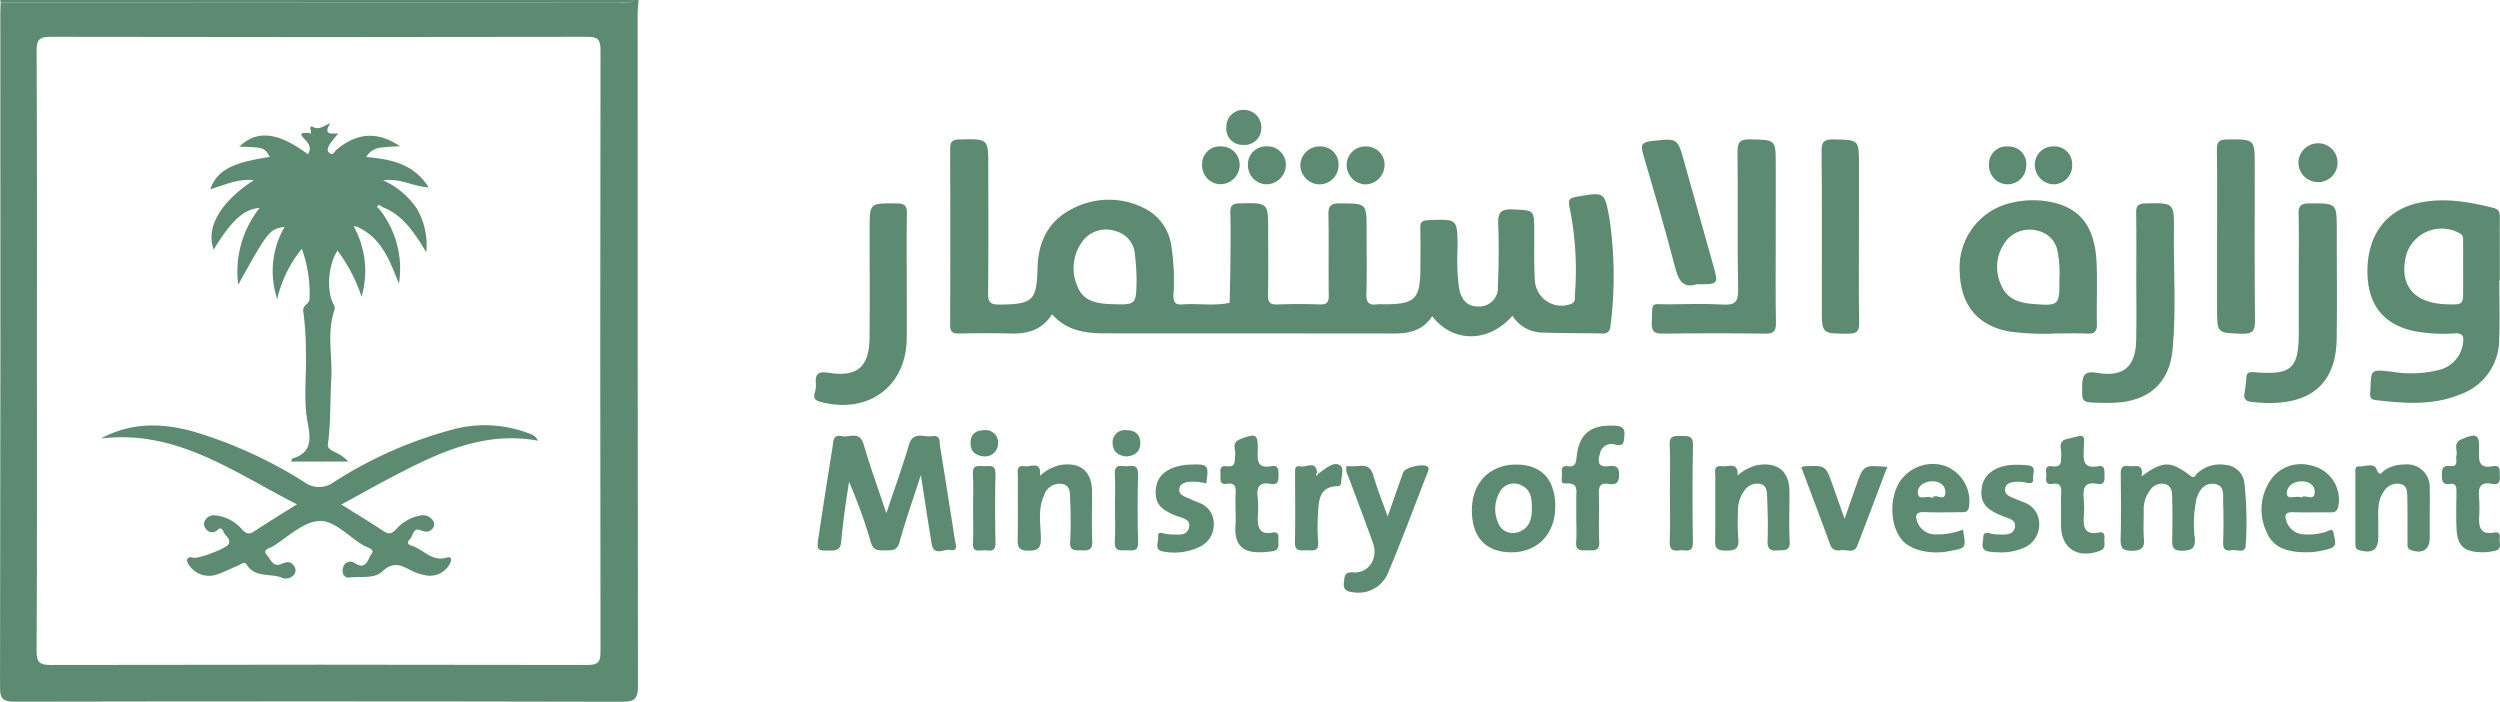 <svg id="Group_8511" data-name="Group 8511" xmlns="http://www.w3.org/2000/svg" width="315.783" height="88.644" viewBox="0 0 315.783 88.644">
  <path id="Path_2292" data-name="Path 2292" d="M-522.12,227.343c0,12.637.026,25.275-.036,37.914-.007,1.418.366,1.761,1.792,1.758q33.882-.069,67.763,0c1.378,0,1.672-.374,1.67-1.68q-.062-37.992,0-75.986c0-1.31-.3-1.682-1.672-1.679q-33.88.069-67.763,0c-1.43,0-1.8.343-1.79,1.759.06,12.637.036,25.276.036,37.914m76-44.322c-.039.577-.115,1.155-.117,1.732q-.008,42.454.036,84.91c0,1.617-.39,2-2.036,2q-38.335-.085-76.669-.009c-1.433,0-1.876-.29-1.873-1.794q.077-42.534.039-85.07c0-.479.026-.958.041-1.437.7-.014,1.406-.038,2.108-.038q37.9,0,75.8-.014c.671,0,1.411.264,2.015-.283Z" transform="translate(526.782 -183.021)" fill="#5c8b72"/>
  <path id="Path_2293" data-name="Path 2293" d="M-446.792,183.021c-.6.548-1.344.282-2.017.283q-37.9.023-75.8.014c-.7,0-1.406.024-2.11.038-.012-.112-.024-.223-.038-.335Z" transform="translate(526.799 -183.021)" fill="#5c8b72"/>
  <path id="Path_2294" data-name="Path 2294" d="M-433.316,210.992a28.425,28.425,0,0,0-.211-3.184,3.24,3.24,0,0,0-2.4-2.925,3.72,3.72,0,0,0-4.02,1.018,5.691,5.691,0,0,0-.805,6.023c.73,1.8,2.41,2.1,4.164,2.165,3.227.113,3.227.122,3.273-3.1m47.47,4.573c-2.968,3.447-7.538,3.438-10.13.053-1.112,1.735-2.8,2.192-4.753,2.189-12.188-.019-24.375,0-36.563-.019-2.474,0-4.878-.321-6.7-2.422-1.229,1.983-3.083,2.51-5.258,2.446s-4.333-.043-6.5,0c-.848.017-1.116-.266-1.112-1.1q.039-11.118,0-22.236c0-.906.275-1.162,1.195-1.183,3.624-.079,3.624-.112,3.624,3.414,0,5.332.029,10.665-.026,16-.01,1.076.211,1.452,1.4,1.444,4.243-.026,4.743-.475,4.846-4.624.079-3.2,1.289-5.862,4.252-7.4a9.884,9.884,0,0,1,9.632.07,6.226,6.226,0,0,1,3.009,4.533,27.839,27.839,0,0,1,.273,6.219c-.01.87.185,1.26,1.155,1.183,1.976-.156,3.972.218,5.943-.2.036-1.856.087-3.713.1-5.569.017-1.921.038-3.84-.012-5.759-.021-.839.136-1.21,1.13-1.232,3.646-.086,3.646-.127,3.646,3.43,0,2.719.033,5.44-.019,8.157-.017.9.247,1.212,1.179,1.178,1.785-.065,3.577-.074,5.361,0,.991.043,1.14-.367,1.131-1.21-.041-3.358.021-6.719-.04-10.076-.019-1.056.2-1.49,1.4-1.483,3.421.021,3.421-.036,3.421,3.308,0,2.721.053,5.441-.027,8.159-.031,1.083.342,1.435,1.372,1.287a5.817,5.817,0,0,1,.812-.005c4,0,4.635-.633,4.64-4.666,0-1.653.034-3.308-.015-4.959-.024-.769.242-.965,1.011-1,3.694-.161,3.675-.187,3.7,3.466a27.449,27.449,0,0,0,.182,5.105c.316,1.619,1.136,2.383,2.563,2.329a2.35,2.35,0,0,0,2.341-2.565c.115-2.607.144-5.227.043-7.834-.055-1.42.285-1.938,1.833-1.861,2.712.132,2.709.033,2.721,2.678.009,2.134-.055,4.271.091,6.4a3.365,3.365,0,0,0,4.441,2.9c.767-.218.58-.815.613-1.3a39.669,39.669,0,0,0-.687-10.971c-.194-.917-.028-1.148.9-1.308,3.545-.615,3.526-.652,4.151,2.817a49.575,49.575,0,0,1,.137,13.375c-.057.637-.218,1.107-1.054,1.085-2.489-.065-4.981-.024-7.467-.12a4.548,4.548,0,0,1-3.879-2.123" transform="translate(576.88 -175.677)" fill="#5c8b72"/>
  <path id="Path_2295" data-name="Path 2295" d="M-340.486,206.395c0-1.118.012-2.235-.005-3.352-.007-.4.1-.8-.4-1.1a4.672,4.672,0,0,0-6.786,2.731c-.942,3.782.944,6.089,5.085,6.219,2.11.067,2.11.067,2.111-1.94q0-1.277,0-2.554m4.568,1.478c0,2.5.074,5.009-.019,7.51a7.346,7.346,0,0,1-4.921,6.889c-3.466,1.432-7.1,1.141-10.715.712-.455-.055-.685-.271-.663-.726.01-.213.034-.426.04-.639.074-2.556.065-2.491,2.649-2.221a14.524,14.524,0,0,0,6.114-.242,4.005,4.005,0,0,0,2.941-3.464c.106-.786-.1-1.174-1.021-1.128a20.349,20.349,0,0,1-5.012-.259c-3.989-.791-6.013-3.316-6.051-7.495-.041-4.621,2.328-7.829,6.465-8.729,3.212-.7,6.338-.144,9.453.635.793.2.809.7.805,1.324-.014,2.611-.005,5.222-.005,7.833Z" transform="translate(651.611 -172.458)" fill="#5c8b72"/>
  <path id="Path_2296" data-name="Path 2296" d="M-369.982,207.617a14.135,14.135,0,0,0-.251-3.481,3.19,3.19,0,0,0-2.439-2.51,3.833,3.833,0,0,0-3.876,1.061,5.338,5.338,0,0,0-.827,5.708c.675,1.787,2.252,2.331,4.018,2.46,3.375.249,3.375.239,3.375-3.237m-.383,6.968a32.4,32.4,0,0,1-5.982-.252c-4-.759-6.12-3.347-6.228-7.563a8.366,8.366,0,0,1,6.427-8.669,11.931,11.931,0,0,1,4.183-.268c4.4.551,6.489,2.99,6.681,7.929.1,2.551-.015,5.11.034,7.664.019.92-.318,1.215-1.222,1.176-1.3-.058-2.6-.015-3.893-.017" transform="translate(630.114 -172.465)" fill="#5c8b72"/>
  <path id="Path_2297" data-name="Path 2297" d="M-389.579,205.577c0,3.624-.04,7.249.024,10.871.019,1.042-.266,1.38-1.347,1.366q-6.5-.08-12.993,0c-1.106.015-1.372-.352-1.337-1.373.1-2.858-.256-2.29,2.266-2.328,2.22-.034,4.446-.1,6.657.026,1.507.089,2.01-.244,1.978-1.857-.117-5.807-.005-11.618-.077-17.425-.017-1.281.352-1.61,1.622-1.581,3.207.074,3.208.012,3.208,3.184Z" transform="translate(613.879 -175.671)" fill="#5c8b72"/>
  <path id="Path_2298" data-name="Path 2298" d="M-453.581,220.059c-.977,3.028-1.94,5.732-2.7,8.488-.318,1.154-1.026.992-1.825,1.018-.838.027-1.49.043-1.8-1.045a63.907,63.907,0,0,0-2.748-7.62c-.192,1.3-.4,2.6-.572,3.905q-.24,1.818-.415,3.648c-.069.728-.282,1.121-1.171,1.133-1.93.024-1.959.079-1.675-1.809q.85-5.68,1.766-11.35c.1-.627.034-1.528,1.138-1.287.963.208,2.268-.707,2.774,1.032.829,2.843,1.847,5.634,2.872,8.706,1.02-3.059,2.02-5.828,2.855-8.646.525-1.775,1.883-.925,2.911-1.088,1.15-.182.93.769,1.032,1.383q.96,5.9,1.871,11.819c.072.472.469,1.366-.6,1.172-.795-.142-2.079.831-2.347-.776-.462-2.779-.877-5.565-1.365-8.682" transform="translate(569.896 -160.049)" fill="#5c8b72"/>
  <path id="Path_2299" data-name="Path 2299" d="M-354.753,207.36c0-2.661.043-5.321-.022-7.98-.024-1.006.213-1.387,1.323-1.39,3.5-.015,3.5-.064,3.5,3.376,0,4.576.05,9.153-.012,13.727-.1,7.45-5.562,8.595-10.838,7.958-.661-.081-.925-.419-.812-1.08a14.471,14.471,0,0,0,.232-1.9c.026-.714.321-.81,1.013-.755,4.746.374,5.618-.436,5.618-5.093V207.36" transform="translate(645.117 -172.297)" fill="#5c8b72"/>
  <path id="Path_2300" data-name="Path 2300" d="M-366.727,207.362c0-2.717.029-5.435-.017-8.15-.014-.86.175-1.195,1.147-1.215,3.631-.076,3.663-.117,3.622,3.438-.057,5,.3,10.02-.165,15.008-.4,4.283-3.042,6.562-7.4,6.739-.649.026-1.3.019-1.948,0-2.166-.048-2.12-.1-2.07-2.281.033-1.466.549-1.73,1.955-1.49,3.227.551,4.786-.788,4.86-4.061.062-2.662.014-5.327.014-7.991" transform="translate(636.569 -172.304)" fill="#5c8b72"/>
  <path id="Path_2301" data-name="Path 2301" d="M-455.182,207.59c0,2.5.026,5.009-.005,7.513-.074,6.029-4.884,9.544-10.845,7.967-.611-.163-.973-.385-.786-1.088a3.634,3.634,0,0,0,.165-1.263c-.146-1.408.542-1.5,1.732-1.315,3.473.542,5-.784,5.038-4.388.05-4.583.012-9.165.012-13.748,0-3.354,0-3.311,3.445-3.275,1.02.01,1.286.321,1.265,1.286-.058,2.769-.021,5.541-.021,8.312" transform="translate(569.715 -172.299)" fill="#5c8b72"/>
  <path id="Path_2302" data-name="Path 2302" d="M-363.631,205.426c0-3.624.029-7.247-.021-10.871-.012-.97.276-1.263,1.281-1.272,3.5-.029,3.5-.07,3.5,3.347,0,6.5-.038,13,.031,19.5.014,1.291-.263,1.739-1.662,1.693-3.128-.1-3.129-.022-3.129-3.128v-9.273" transform="translate(643.676 -175.671)" fill="#5c8b72"/>
  <path id="Path_2303" data-name="Path 2303" d="M-388.023,205.595c0,3.624-.039,7.249.026,10.873.019,1.061-.3,1.351-1.366,1.351-3.349,0-3.349.041-3.349-3.21,0-6.61.033-13.219-.029-19.828-.012-1.205.316-1.528,1.533-1.5,3.184.067,3.186.005,3.186,3.2Z" transform="translate(622.831 -175.672)" fill="#5c8b72"/>
  <path id="Path_2304" data-name="Path 2304" d="M-368.086,218.693c2.683-1.962,3.677-1.979,6.137-.081.572.441.635-.058.846-.252a4.2,4.2,0,0,1,3.582-1.112,2.584,2.584,0,0,1,2.41,2.24,45.412,45.412,0,0,1,.182,7.821c-.009,1.248-1.124.6-1.753.716-.651.124-1.135,0-1.105-.881.057-1.758.055-3.521,0-5.278-.027-.851.187-2.007-1.044-2.2-1.31-.211-1.979.774-2.312,1.828a14.928,14.928,0,0,0-.22,5.086c.043,1.234-.376,1.478-1.559,1.512-1.33.039-1.325-.594-1.3-1.54.046-1.758.033-3.519-.005-5.277-.015-.7-.112-1.447-1-1.624a1.768,1.768,0,0,0-1.809.826,3.833,3.833,0,0,0-.786,2.386c.014,1.226-.076,2.458.024,3.677.1,1.164-.233,1.536-1.492,1.559-1.33.024-1.473-.484-1.444-1.572.069-2.664.041-5.332.01-8-.01-.743.06-1.275,1.015-1.121.73.118,1.924-.481,1.62,1.289" transform="translate(638.601 -158.53)" fill="#5c8b72"/>
  <path id="Path_2305" data-name="Path 2305" d="M-399.033,211.564c-1.821.577-2.345-.606-2.789-2.329-1.222-4.726-2.606-9.412-3.981-14.1-.319-1.08-.263-1.521,1.078-1.665,3.255-.35,3.248-.438,4.1,2.609q1.854,6.592,3.7,13.183c.644,2.3.642,2.3-2.108,2.3" transform="translate(613.356 -175.655)" fill="#5c8b72"/>
  <path id="Path_2306" data-name="Path 2306" d="M-427.544,217.36a11.748,11.748,0,0,0,1.572-.012c1.04-.139,1.54.254,1.828,1.265.458,1.6,1.092,3.157,1.789,5.115.745-2.123,1.337-3.855,1.964-5.577.237-.654,2.633-1.183,3.095-.7.213.223.07.487-.024.73-1.627,4.164-3.174,8.361-4.915,12.478a4.041,4.041,0,0,1-4.533,2.626c-.91-.081-1.229-.424-1.109-1.3.1-.7.026-1.277,1.162-1.2,1.976.141,3.2-1.773,2.5-3.725-1.008-2.8-2.067-5.589-3.105-8.384a1.837,1.837,0,0,1-.227-1.324" transform="translate(597.637 -158.484)" fill="#5c8b72"/>
  <path id="Path_2307" data-name="Path 2307" d="M-410.894,222.835c-.007-1.215-.051-2.367-1.253-2.973a2.06,2.06,0,0,0-2.632.527,4.3,4.3,0,0,0-.127,4.655,2,2,0,0,0,2.474.625c1.282-.524,1.523-1.682,1.538-2.834m2.951-.312c-.014,3.447-2.232,5.762-5.524,5.766-3.234,0-5.007-1.88-5.006-5.316s2.214-5.733,5.531-5.766c3.22-.031,5.012,1.874,5,5.316" transform="translate(604.393 -158.525)" fill="#5c8b72"/>
  <path id="Path_2308" data-name="Path 2308" d="M-344.07,223.565c0,.96,0,1.919,0,2.879,0,1.49-.869,2.058-2.321,1.584-.6-.2-.477-.639-.481-1.035-.017-1.866.014-3.732-.029-5.6-.017-.718.046-1.588-.987-1.759a1.989,1.989,0,0,0-2.026,1.044c-.824,1.19-.651,2.546-.658,3.871,0,.585,0,1.172,0,1.758,0,1.675-.693,2.159-2.352,1.727-.508-.132-.539-.426-.539-.817q0-4.478,0-8.954c0-.355-.087-.867.465-.829.757.05,1.885-.493,2.2.335.414,1.1.717.359,1.054.134a4.349,4.349,0,0,1,2.455-.7,2.838,2.838,0,0,1,3.21,3c.041,1.118.009,2.238.009,3.358" transform="translate(650.978 -158.524)" fill="#5c8b72"/>
  <path id="Path_2309" data-name="Path 2309" d="M-382.463,221.463c.331-.762,1.612.652,1.624-.767.007-.877-.762-1.39-1.694-1.358-.968.033-1.849.575-1.78,1.488.077,1.033,1.16.182,1.851.637m3.842,3.977c.419,2.323.422,2.34-1.662,2.7a8.091,8.091,0,0,1-4-.154,5.369,5.369,0,0,1-1.438-.688c-1.868-1.354-2.388-4.992-1.112-7.5a4.968,4.968,0,0,1,6.066-2.362,4.74,4.74,0,0,1,2.88,5.3c-.191.594-.62.494-1.025.5-1.512.014-3.028.057-4.537-.01-1.212-.053-1.227.512-.886,1.363a2.429,2.429,0,0,0,2.31,1.456,8.675,8.675,0,0,0,3.406-.611" transform="translate(626.561 -158.541)" fill="#5c8b72"/>
  <path id="Path_2310" data-name="Path 2310" d="M-355.342,221.367c.491-.457,1.639.561,1.689-.663.036-.869-.711-1.38-1.66-1.378-1.1,0-1.929.707-1.852,1.6.069.8,1.179.136,1.823.443m.348,6.923c-1.986-.053-3.854-.489-4.7-2.479a6.626,6.626,0,0,1,.6-6.837,4.67,4.67,0,0,1,4.932-1.658,4.41,4.41,0,0,1,3.49,5.148c-.137.709-.517.8-1.124.784-1.516-.027-3.033.036-4.547-.022-1.118-.045-1.143.465-.834,1.269a2.381,2.381,0,0,0,2.1,1.528,7.882,7.882,0,0,0,2.726-.275c.359-.077,1.006-.692,1.1.223.064.644.6,1.543-.534,1.864a10.193,10.193,0,0,1-3.2.455" transform="translate(646.033 -158.53)" fill="#5c8b72"/>
  <path id="Path_2311" data-name="Path 2311" d="M-397.733,218.6a5.613,5.613,0,0,1,2.494-1.317c2.51-.419,4,.728,4.048,3.22.036,2.13-.082,4.266.039,6.389.076,1.327-.705,1.1-1.516,1.169-.989.082-1.317-.23-1.28-1.236.067-1.859.021-3.725-.058-5.584-.027-.654-.036-1.464-.99-1.607a1.955,1.955,0,0,0-1.931.937,4.161,4.161,0,0,0-.76,2.556,29.863,29.863,0,0,0,.031,3.351c.182,1.456-.493,1.651-1.742,1.6-.942-.04-1.191-.333-1.176-1.215.048-2.716.007-5.433.026-8.149,0-.575-.276-1.427.836-1.293.805.1,2.081-.613,1.981,1.178" transform="translate(617.216 -158.532)" fill="#5c8b72"/>
  <path id="Path_2312" data-name="Path 2312" d="M-449.083,218.635a5.605,5.605,0,0,1,2.553-1.361c2.508-.405,3.981.743,4.02,3.249.033,2.129-.062,4.262.034,6.387.052,1.136-.522,1.176-1.37,1.142-.766-.031-1.5.137-1.423-1.088a51.352,51.352,0,0,0,0-5.268c-.034-.795.113-1.864-1.068-2.048a2.077,2.077,0,0,0-2.237,1.488c-.795,1.729-.419,3.572-.393,5.359.017,1.25-.324,1.615-1.607,1.593-1.131-.019-1.346-.41-1.325-1.4.053-2.662.01-5.325.024-7.987,0-.584-.249-1.452.846-1.272.776.127,2.159-.774,1.943,1.2" transform="translate(580.442 -158.533)" fill="#5c8b72"/>
  <path id="Path_2313" data-name="Path 2313" d="M-374.326,224.57c0-.692-.022-1.384.005-2.075.033-.79.07-1.528-1.118-1.339-.87.139-.809-.488-.755-1.016.048-.5-.331-1.349.712-1.207,1.347.182,1.109-.675,1.176-1.464.06-.7-.5-1.708.716-1.981,2.324-.518,2.225-.9,2.123,1.449-.058,1.329.01,2.312,1.79,1.991.956-.172.812.566.834,1.14.027.633.007,1.257-.894,1.087-1.686-.321-1.84.613-1.722,1.888a14.677,14.677,0,0,1,.005,2.232c-.082,1.358.124,2.395,1.916,2.022.64-.134.736.3.683.766-.064.572.3,1.251-.635,1.578-2.759.968-4.791-.326-4.836-3.153-.01-.639,0-1.277,0-1.916" transform="translate(634.668 -160.037)" fill="#5c8b72"/>
  <path id="Path_2314" data-name="Path 2314" d="M-410.021,225.867c0-.8.007-1.6,0-2.395-.012-.9.323-1.955-1.337-1.825-.812.065-.393-.809-.462-1.263-.074-.484-.058-1.032.694-.92.994.148,1.068-.383,1.15-1.181.307-2.975,1.84-4.113,4.927-3.924.958.058,1.183.441,1.1,1.293-.069.743-.017,1.363-1.162,1.078a1.475,1.475,0,0,0-1.9,1.064c-.266.942-.426,1.862,1.117,1.665.795-.1,1.277.019,1.282,1.054s-.364,1.344-1.31,1.19c-1.032-.166-1.279.288-1.246,1.248.072,2.02-.053,4.048.05,6.066.062,1.224-.664,1.088-1.425,1.073-.73-.015-1.583.223-1.492-1.03.077-1.059.015-2.129.015-3.193" transform="translate(609.125 -160.579)" fill="#5c8b72"/>
  <path id="Path_2315" data-name="Path 2315" d="M-435.063,224.705c0-.745-.031-1.492.009-2.235.045-.822.022-1.5-1.143-1.31-.843.134-.805-.484-.767-1.026.034-.527-.257-1.325.757-1.2,1.243.158,1-.657,1.1-1.378.091-.7-.524-1.6.637-2.041,2.025-.769,2.274-.663,2.2,1.516-.045,1.267.015,2.223,1.718,1.9.887-.17.91.427.915,1.075.007.706-.015,1.334-.994,1.159-1.406-.251-1.8.366-1.638,1.656a17.084,17.084,0,0,1,.015,2.551c-.034,1.286.208,2.276,1.887,1.941.618-.122.752.244.714.742-.048.639.292,1.481-.779,1.626-2.546.345-4.942.225-4.633-3.38.046-.529.007-1.064.007-1.6" transform="translate(591.131 -160.046)" fill="#5c8b72"/>
  <path id="Path_2316" data-name="Path 2316" d="M-394.231,217.467a2.769,2.769,0,0,1,.364-.12c2.712-.113,2.712-.112,3.586,2.364.477,1.354.958,2.709,1.512,4.273.527-1.511,1-2.875,1.481-4.235.917-2.568.92-2.566,3.907-2.319-1.274,3.356-2.511,6.677-3.8,9.98-.383.984-1.315.434-2,.536-.6.091-1.14.036-1.411-.709-1.181-3.243-2.41-6.47-3.646-9.769" transform="translate(621.764 -158.45)" fill="#5c8b72"/>
  <path id="Path_2317" data-name="Path 2317" d="M-341.686,229.807c-2.6.024-3.445-.705-3.558-2.99-.076-1.543-.026-3.093-.014-4.638,0-.573.007-1.121-.819-1-.954.139-1.016-.4-1.02-1.135s.081-1.234,1.028-1.131c1.152.124.688-.778.81-1.315.16-.7-.46-1.608.654-2.07,1.948-.809,2.268-.651,2.2,1.5-.043,1.262,0,2.237,1.722,1.912,1.071-.2.86.6.906,1.215.055.707-.115,1.188-.951,1.016-1.614-.331-1.787.548-1.67,1.792a17.19,17.19,0,0,1,.007,2.4c-.063,1.311.215,2.274,1.875,1.957.618-.118.8.194.721.7-.089.565.393,1.363-.568,1.6a10.47,10.47,0,0,1-1.318.191" transform="translate(655.539 -160.049)" fill="#5c8b72"/>
  <path id="Path_2318" data-name="Path 2318" d="M-378.944,228.269a6.264,6.264,0,0,1-1.2-.1c-1.039-.256-.589-1.109-.6-1.729-.017-.743.5-.644,1.018-.506a4.219,4.219,0,0,0,.966.1c.819.021,1.8.1,2.012-.887.206-.956-.75-1.131-1.445-1.4-2.3-.9-2.954-1.754-2.75-3.543.189-1.643,1.523-2.74,3.7-2.954a12.47,12.47,0,0,1,2.1.048c1.195.089.654.982.7,1.576.079.918-.5.675-1.051.573a4.541,4.541,0,0,0-1.445-.043c-.477.069-.961.268-1.044.848s.323.86.79,1.064c.491.216.994.41,1.487.623a2.853,2.853,0,0,1,2.031,2.779,3.182,3.182,0,0,1-2.156,3.08,7.03,7.03,0,0,1-3.1.477" transform="translate(631.254 -158.519)" fill="#5c8b72"/>
  <path id="Path_2319" data-name="Path 2319" d="M-435.369,219.591a6.519,6.519,0,0,0-2.395-.175c-.472.136-.951.312-1,.9-.048.5.3.774.709.96.587.266,1.183.515,1.78.762a2.743,2.743,0,0,1,1.871,2.566,3.091,3.091,0,0,1-1.634,2.927,7.3,7.3,0,0,1-4.729.664c-1.227-.17-.6-1.172-.664-1.8-.082-.875.572-.482,1-.427a4.841,4.841,0,0,0,.644.077c.85-.005,1.948.221,2.238-.8.333-1.174-.863-1.262-1.62-1.567-2.067-.833-2.7-1.648-2.549-3.375.134-1.583,1.284-2.628,3.3-2.982a7.237,7.237,0,0,1,.963-.1c2.369-.084,2.455.015,2.1,2.376" transform="translate(587.718 -158.532)" fill="#5c8b72"/>
  <path id="Path_2320" data-name="Path 2320" d="M-403.889,222.274c0-2.022.072-4.048-.027-6.065-.058-1.179.6-1.119,1.4-1.1.821.015,1.567-.151,1.54,1.16-.082,4.094-.067,8.193-.01,12.289.019,1.442-.984.894-1.67.992-.8.113-1.3-.015-1.257-1.049.086-2.072.026-4.149.026-6.224" transform="translate(614.821 -160.034)" fill="#5c8b72"/>
  <path id="Path_2321" data-name="Path 2321" d="M-428.574,218.406c.209-.149.419-.3.63-.453.659-.472,1.5-1.1,2.161-.606.546.4.149,1.4.125,2.132-.01.287-.1.479-.465.486-2.22.041-2.345,1.675-2.443,3.243a27.66,27.66,0,0,0,.005,3.828c.1,1.262-.731,1.027-1.451,1.025s-1.517.23-1.485-1.027c.074-2.87.021-5.745.024-8.619,0-.467-.087-1.133.661-.949.721.175,1.965-.827,2.115.807-.165.117-.161.245-.029.385.051-.084.1-.168.151-.251" transform="translate(595.061 -158.553)" fill="#5c8b72"/>
  <path id="Path_2322" data-name="Path 2322" d="M-455.167,222.774c0-1.488.07-2.98-.024-4.463-.07-1.13.614-1.025,1.322-.977.671.046,1.559-.347,1.53.961-.064,2.922-.053,5.847,0,8.77.021,1.2-.8.9-1.432.889-.611-.007-1.473.352-1.409-.875.074-1.432.017-2.87.017-4.305" transform="translate(578.079 -158.452)" fill="#5c8b72"/>
  <path id="Path_2323" data-name="Path 2323" d="M-444.727,222.613c0-1.435.055-2.872-.015-4.3-.07-1.456.992-.874,1.665-.972.772-.112,1.3-.029,1.269,1.026q-.116,4.3,0,8.6c.036,1.287-.79.97-1.482.992-.748.022-1.535.18-1.456-1.047.089-1.428.021-2.867.021-4.3" transform="translate(585.562 -158.456)" fill="#5c8b72"/>
  <path id="Path_2324" data-name="Path 2324" d="M-355.175,198.469a2.461,2.461,0,0,1-2.477-2.4,2.484,2.484,0,0,1,2.546-2.5,2.431,2.431,0,0,1,2.391,2.486,2.451,2.451,0,0,1-2.46,2.422" transform="translate(647.975 -175.469)" fill="#5c8b72"/>
  <path id="Path_2325" data-name="Path 2325" d="M-422.9,196.19a2.454,2.454,0,0,1-2.5,2.4,2.465,2.465,0,0,1-2.286-2.458,2.354,2.354,0,0,1,2.513-2.333,2.311,2.311,0,0,1,2.278,2.393" transform="translate(597.787 -175.301)" fill="#5c8b72"/>
  <path id="Path_2326" data-name="Path 2326" d="M-428.749,193.8a2.279,2.279,0,0,1,2.479,2.359,2.429,2.429,0,0,1-2.317,2.432,2.464,2.464,0,0,1-2.508-2.415,2.407,2.407,0,0,1,2.347-2.376" transform="translate(595.348 -175.301)" fill="#5c8b72"/>
  <path id="Path_2327" data-name="Path 2327" d="M-430.162,196.128a2.489,2.489,0,0,1-2.3,2.451,2.383,2.383,0,0,1-2.491-2.388,2.261,2.261,0,0,1,2.268-2.395,2.312,2.312,0,0,1,2.52,2.331" transform="translate(592.586 -175.301)" fill="#5c8b72"/>
  <path id="Path_2328" data-name="Path 2328" d="M-433.578,196.159a2.459,2.459,0,0,1-2.486,2.412,2.365,2.365,0,0,1-2.261-2.426,2.241,2.241,0,0,1,2.444-2.35,2.318,2.318,0,0,1,2.3,2.364" transform="translate(590.168 -175.301)" fill="#5c8b72"/>
  <path id="Path_2329" data-name="Path 2329" d="M-372.331,196.1a2.376,2.376,0,0,1-2.372,2.484,2.456,2.456,0,0,1-2.347-2.377,2.312,2.312,0,0,1,2.4-2.415,2.226,2.226,0,0,1,2.314,2.309" transform="translate(634.075 -175.301)" fill="#5c8b72"/>
  <path id="Path_2330" data-name="Path 2330" d="M-378.031,193.8a2.213,2.213,0,0,1,2.3,2.48,2.353,2.353,0,0,1-2.389,2.3,2.36,2.36,0,0,1-2.3-2.542,2.191,2.191,0,0,1,2.383-2.237" transform="translate(631.664 -175.3)" fill="#5c8b72"/>
  <path id="Path_2331" data-name="Path 2331" d="M-434.3,191.109a2.2,2.2,0,0,1,2.177,2.311,2.127,2.127,0,0,1-2.347,2.106,2.026,2.026,0,0,1-2.067-2.2,2.113,2.113,0,0,1,2.237-2.216" transform="translate(591.446 -177.226)" fill="#5c8b72"/>
  <path id="Path_2332" data-name="Path 2332" d="M-443.143,217.991c-1.064-.069-1.754-.618-1.766-1.667a1.535,1.535,0,0,1,1.739-1.648c1.088,0,1.749.518,1.754,1.617s-.676,1.595-1.727,1.7" transform="translate(585.45 -160.338)" fill="#5c8b72"/>
  <path id="Path_2333" data-name="Path 2333" d="M-453.6,217.987c-1.114-.076-1.758-.578-1.763-1.677s.628-1.624,1.715-1.633a1.562,1.562,0,0,1,1.761,1.631,1.644,1.644,0,0,1-1.713,1.679" transform="translate(577.958 -160.337)" fill="#5c8b72"/>
  <path id="Path_2334" data-name="Path 2334" d="M-493.039,205.4a11.643,11.643,0,0,1,.851,8.6,20.8,20.8,0,0,0-3.042-5.819c-1.22,1.826-1.42,5.218-.457,6.873a.8.8,0,0,1,.082.589c-1.013,2.887-.244,5.881-.419,8.813-.163,2.705-.045,5.448-.422,8.161-.076.541.323.7.706.936a5.351,5.351,0,0,1,1.873,1.269h-7.24c.089-.2.112-.366.175-.383,2.559-.75,2.292-2.59,1.921-4.57-.537-2.87-.13-5.807-.216-8.7a37.848,37.848,0,0,0-.321-5.239c-.16-.93.788-.973.783-1.663a16.61,16.61,0,0,0-.978-6.324,15.851,15.851,0,0,0-3.109,6.346,11.164,11.164,0,0,1,.944-9.124c-1.986.379-2.024.426-5.871,7.326a12.973,12.973,0,0,1,2.709-9.7c-1.966.112-3.613,1.636-5.807,5.268-1.013-2.786.827-6.015,5.083-8.782-2.043-.206-3.739.63-5.521,1.162.886-2.393,2.692-3.364,7.532-4.089-.678-1.19-.755-1.215-3.854-1.3,2.235-2.135,4.87-1.861,8.667.961.515-.819.081-1.408-.439-1.928-.857-.858-.1-.747.453-.781l.381.1c-.007-.132-.012-.264-.017-.4-.168-.294-.086-.632.245-.448.776.431,1.306-.1,2.206-.472-.906,1.409-.014,1.368,1,1.279-.445.572-.779.954-1.056,1.373-.239.362-.46.829-.017,1.145s.615-.247.863-.453c2.6-2.156,5.181-2.352,8.027-.414a21.074,21.074,0,0,0-2.278.144,2.43,2.43,0,0,0-2.01,1.207c3.092.266,6,.824,7.895,3.831-2.007-.11-3.636-1.205-5.757-.894a10.186,10.186,0,0,1,4.257,3.574,9.128,9.128,0,0,1,1.2,5.512c-1.517-2.46-2.928-4.726-5.6-5.726-.134-.2-.376-.3-.529-.156-.227.208.1.306.2.45a12.034,12.034,0,0,1,2.472,9.412c-1.148-2.874-2.161-5.817-5.328-7.213l-.378-.069c.05.1.1.206.148.309" transform="translate(537.865 -176.525)" fill="#5c8b72"/>
  <path id="Path_2335" data-name="Path 2335" d="M-519.36,215.992c3.939-2.13,7.93-1.978,11.981-.8a56.039,56.039,0,0,1,13.625,6.24,3.163,3.163,0,0,0,3.864.034,52.79,52.79,0,0,1,14.86-6.588,15.508,15.508,0,0,1,9.409.343c.527.2,1.145.306,1.463,1.039-6.688-1.22-12.339,1.423-17.916,4.319-2.28,1.181-4.518,2.444-6.913,3.746,1.9,1.19,3.606,2.218,5.265,3.313.639.424,1.032.47,1.607-.139a5.4,5.4,0,0,1,3.014-1.768,1.531,1.531,0,0,1,1.7.632.809.809,0,0,1-.1,1.035c-.469.513-.918.381-1.565.141-.838-.307-.857.754-1.275,1.174-.318.319-.319.664.2.809,1.524.419,2.577,2.106,4.527,1.492.654-.206.525.52.3.872a2.847,2.847,0,0,1-3.2,1.339,6.761,6.761,0,0,1-1.818-.651c-1.233-.673-2.192-1.014-3.493.216-1,.946-2.745.578-4.156.755-.694.087-.989-.609-.778-1.267a.935.935,0,0,1,1.433-.582c1.529,1.054,1.715-.616,2.156-1.147.487-.587-.573-.807-.992-1.047-1.9-1.1-3.723-3.248-5.685-3.1-2.02.153-3.919,2.053-5.836,3.241-.35.216-1.334.34-.7,1.054.45.508.764,1.576,1.79,1.152.618-.259,1.123-.436,1.567.148a.92.92,0,0,1,.067,1.184,1.321,1.321,0,0,1-1.62.347c-1.459-.513-3.323.045-4.364-1.612-.288-.46-.685-.05-1,.081-.9.364-1.756.827-2.673,1.131a3.041,3.041,0,0,1-3.67-1.248c-.117-.23-.292-.491-.1-.738s.464-.151.74-.1c.69.141,4.207-1.2,4.434-1.732.288-.666-.421-1.008-.642-1.511-.125-.282-.292-.7-.791-.249a.933.933,0,0,1-1.427-.124.9.9,0,0,1-.155-1.04,1.276,1.276,0,0,1,1.354-.687,5.062,5.062,0,0,1,3.342,1.778c.474.482.853.688,1.5.261,1.7-1.123,3.443-2.187,5.44-3.442-7.967-4.03-15.159-9.477-24.765-8.31" transform="translate(532.1 -160.596)" fill="#5c8b72"/>
</svg>
